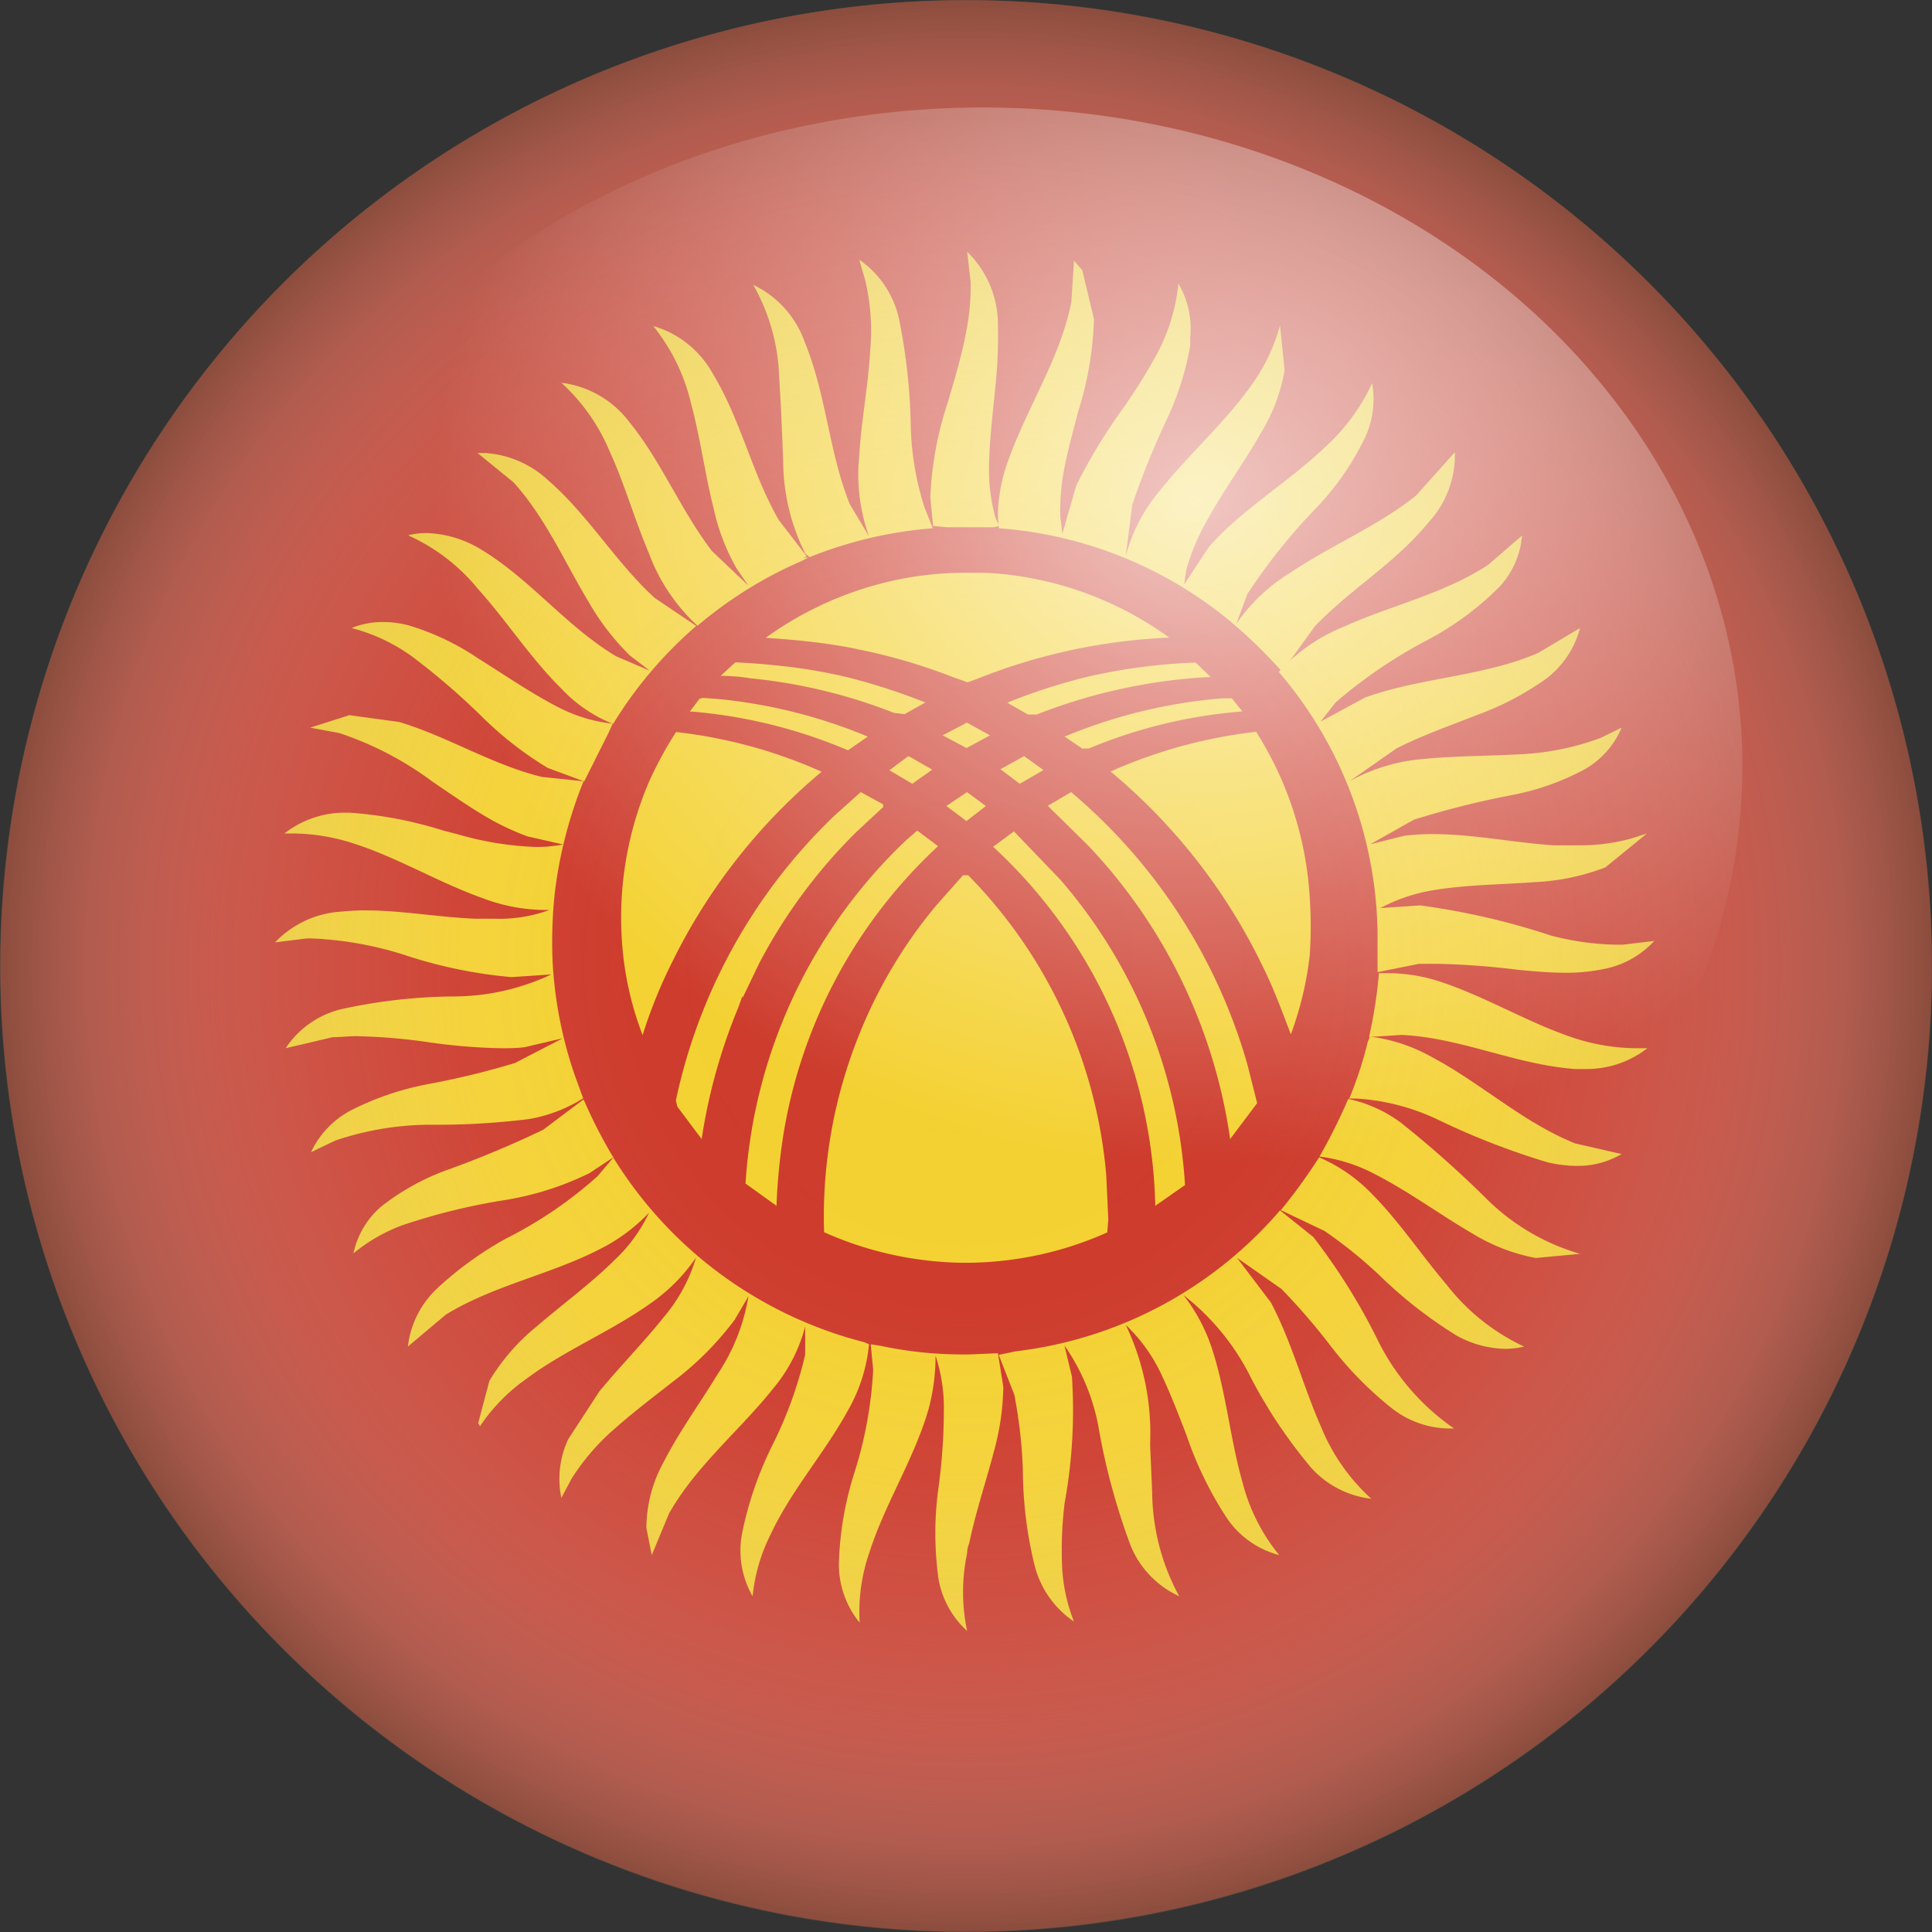 <svg xmlns="http://www.w3.org/2000/svg" xmlns:xlink="http://www.w3.org/1999/xlink" viewBox="0 0 92.93 92.93"><rect x="0" y="0" width="92.93" height="92.93" fill="#333333" stroke="none"/><defs><style>.cls-1{isolation:isolate;}.cls-2{fill:#cd3a2b;}.cls-3{fill:#f4d131;}.cls-4{opacity:0.6;mix-blend-mode:multiply;fill:url(#radial-gradient);}.cls-5{opacity:0.7;fill:url(#radial-gradient-2);}</style><radialGradient id="radial-gradient" cx="46.47" cy="46.47" r="46.47" gradientUnits="userSpaceOnUse"><stop offset="0" stop-color="#fff" stop-opacity="0"/><stop offset="0.35" stop-color="#fbfbfb" stop-opacity="0.02"/><stop offset="0.53" stop-color="#eeedec" stop-opacity="0.11"/><stop offset="0.67" stop-color="#d8d6d2" stop-opacity="0.25"/><stop offset="0.79" stop-color="#b8b5ae" stop-opacity="0.44"/><stop offset="0.9" stop-color="#908b80" stop-opacity="0.7"/><stop offset="1" stop-color="#605949"/></radialGradient><radialGradient id="radial-gradient-2" cx="-272.05" cy="-60.67" r="27.44" gradientTransform="translate(419.28 94.44) scale(1.33 1.16)" gradientUnits="userSpaceOnUse"><stop offset="0" stop-color="#fff"/><stop offset="1" stop-color="#fff" stop-opacity="0"/></radialGradient></defs><title>Artboard 76</title><g class="cls-1"><g id="Layer_4" data-name="Layer 4"><path class="cls-2" d="M1.38,35.31A46.45,46.45,0,1,1,35.31,91.55,46.44,46.44,0,0,1,1.38,35.31"/><path class="cls-3" d="M34.66,32.51q.74,0,1.47.12A25.65,25.65,0,0,1,43,34.29l.51.06,1-.56a30.2,30.2,0,0,0-3.73-1.21A25.92,25.92,0,0,0,37.27,32q-.95-.1-1.9-.14Z"/><polygon class="cls-3" points="45.52 38.77 46.47 39.48 46.49 39.49 47.42 38.77 46.51 38.1 46.47 38.13 45.52 38.77"/><path class="cls-3" d="M45.53,25.36h2.29l.24-.07a3.15,3.15,0,0,1-.2-.47,8.81,8.81,0,0,1-.29-2.09c0-1.54.21-3,.35-4.58A21.72,21.72,0,0,0,48,15.64a4.86,4.86,0,0,0-1.48-3.53l.17,1.46a11.14,11.14,0,0,1-.21,2.36c-.21,1.14-.55,2.25-.87,3.36a16.62,16.62,0,0,0-.86,4.64l.13,1.37Z"/><path class="cls-3" d="M37.57,19.71l.1,2.41a10.07,10.07,0,0,0,1.06,4.5l.21.18a20,20,0,0,1,5.93-1.39l-.4-1a13.88,13.88,0,0,1-.66-3.83,28.36,28.36,0,0,0-.57-5.25,4.68,4.68,0,0,0-1.91-2.84l.29,1a10.52,10.52,0,0,1,.24,3.32c-.09,1.71-.43,3.4-.53,5.11a8.84,8.84,0,0,0,.47,3.88l-.93-1.56c-1-2.5-1.13-5.28-2.16-7.78a4.83,4.83,0,0,0-2.48-2.76,9.56,9.56,0,0,1,1.22,3.94Z"/><path class="cls-3" d="M29.32,21.7c.73,1.59,1.2,3.28,1.88,4.88a9,9,0,0,0,2.35,3.52,19.9,19.9,0,0,1,5-3.11l.33-.17-.26,0,.19-.05L37.45,25c-1.28-2.23-1.82-4.81-3.15-7a4.81,4.81,0,0,0-2.88-2.32,9.32,9.32,0,0,1,1.82,3.73c.45,1.67.67,3.39,1.09,5.06a10.11,10.11,0,0,0,1.11,2.89l.56.81L34.24,26.5c-1.52-2-2.44-4.33-4-6.24A4.84,4.84,0,0,0,27,18.41,9.32,9.32,0,0,1,29.32,21.7Z"/><path class="cls-3" d="M23,28.34c1.39,1.54,2.51,3.31,4,4.78a6.88,6.88,0,0,0,2.49,1.7,20,20,0,0,1,4-4.71l-2-1.35c-1.9-1.74-3.2-4-5.16-5.69a4.89,4.89,0,0,0-3-1.28l-.36,0L24.7,23.2c1.53,1.69,2.44,3.8,3.6,5.73a11.84,11.84,0,0,0,2,2.6l.95.73-1.61-.69c-2.38-1.42-4.11-3.69-6.47-5.12a5.32,5.32,0,0,0-2.65-.81,3.56,3.56,0,0,0-.89.11A9.19,9.19,0,0,1,23,28.34Z"/><path class="cls-3" d="M33.78,33.57l-.14.05-.46.61h.13a24.33,24.33,0,0,1,7.48,1.86l.95-.66a24.9,24.9,0,0,0-7.33-1.82Z"/><polygon class="cls-3" points="43.66 36.39 42.78 37.05 43.88 37.7 44.84 37.02 43.74 36.39 43.66 36.39"/><path class="cls-3" d="M44.43,60.61a16.3,16.3,0,0,0,2,.13h0a16.71,16.71,0,0,0,6.83-1.46l.05-.63-.1-2.14a23.4,23.4,0,0,0-6.64-14.41l-.15,0h-.1L45,43.59a23.12,23.12,0,0,0-3.72,6.29,23.39,23.39,0,0,0-1.64,9.39A16.78,16.78,0,0,0,44.43,60.61Z"/><path class="cls-3" d="M37.67,54.65A24.25,24.25,0,0,1,45.12,40.7l-1-.75-.54.47a24.94,24.94,0,0,0-7.72,16.51L37.35,58A29.09,29.09,0,0,1,37.67,54.65Z"/><path class="cls-3" d="M31.19,37.67a16.58,16.58,0,0,0-1.28,7.51,15.36,15.36,0,0,0,1,4.61,23.49,23.49,0,0,1,1.45-3.57,28,28,0,0,1,7.16-9.1,23.56,23.56,0,0,0-7-1.91A17.75,17.75,0,0,0,31.19,37.67Z"/><path class="cls-3" d="M23.21,34.5a16.88,16.88,0,0,0,3.14,2.44l1,.37.75.28.43-.86.75-1.5.19-.42A7.46,7.46,0,0,1,26.82,34c-1.32-.68-2.55-1.54-3.82-2.33a12.15,12.15,0,0,0-3.35-1.59,4.79,4.79,0,0,0-1.23-.16,3.91,3.91,0,0,0-1.51.29,8.59,8.59,0,0,1,2.94,1.39A33.68,33.68,0,0,1,23.21,34.5Z"/><path class="cls-3" d="M36.51,46.35A25.49,25.49,0,0,1,41.21,40l1.27-1.18v-.13L41.4,38.1l-1.27,1.14a26.62,26.62,0,0,0-7.62,13.69l.07.3,1.17,1.56a27.13,27.13,0,0,1,1.75-6.3l.22-.6V48Z"/><path class="cls-3" d="M41.8,64.66l-.23-.1A20,20,0,0,1,29.5,55.68l-.75.89a20.24,20.24,0,0,1-4.4,3A16.62,16.62,0,0,0,21,62a4.54,4.54,0,0,0-1.38,2.77l1.83-1.54c2.29-1.4,5-1.92,7.33-3.11a8.55,8.55,0,0,0,2.44-1.79,7.42,7.42,0,0,1-1.63,2.25c-1.18,1.17-2.52,2.14-3.76,3.21a10,10,0,0,0-2.29,2.63L23,68.46l.09.14a8.71,8.71,0,0,1,2.19-2.25c1.88-1.41,4.09-2.29,6-3.65a8.65,8.65,0,0,0,2.2-2.21,7.92,7.92,0,0,1-1.54,2.85c-1,1.25-2.11,2.37-3.12,3.6l-1.49,2.29A4.53,4.53,0,0,0,27,72.05l.49-.92a10.84,10.84,0,0,1,2.1-2.43c.88-.78,1.82-1.49,2.75-2.22a15,15,0,0,0,3-3L36,62.35a9.5,9.5,0,0,1-1.49,3.76c-.85,1.4-1.82,2.72-2.57,4.18a6.67,6.67,0,0,0-.85,3.2l.26,1.31.83-2c1.31-2.31,3.41-4,5-6a7.61,7.61,0,0,0,1.55-3l0,1.36a19.78,19.78,0,0,1-1.54,4.28,17.13,17.13,0,0,0-1.5,4.34,4.41,4.41,0,0,0,.51,3,8.57,8.57,0,0,1,.88-3c1-2.13,2.62-3.93,3.74-6A7.83,7.83,0,0,0,41.8,64.66Z"/><path class="cls-3" d="M25.43,53.83a7.2,7.2,0,0,0,2.62-1l-.41-1.13a20.06,20.06,0,0,1-1.06-5.44A22.5,22.5,0,0,1,26.68,43a20.93,20.93,0,0,1,1.39-5.42l-1.14-.12-.86-.09c-2.39-.58-4.51-1.93-6.86-2.64l-2.41-.33L14.92,35l1.4.26a15.9,15.9,0,0,1,4.5,2.35c.78.53,1.57,1.08,2.38,1.57a12.31,12.31,0,0,0,2.17,1.05l1.72.39a7,7,0,0,1-1.31.12,15.51,15.51,0,0,1-3.8-.62l-.69-.18a19.5,19.5,0,0,0-4.47-.85h-.14a4.73,4.73,0,0,0-3,1h.41a9.64,9.64,0,0,1,3.09.54c.37.12.74.26,1.1.41,1.66.68,3.24,1.56,4.93,2.16a8.57,8.57,0,0,0,3,.57h.22a7,7,0,0,1-2.65.42l-.88,0c-1.77-.06-3.54-.4-5.32-.4a11.76,11.76,0,0,0-1.18.06,4.79,4.79,0,0,0-3.17,1.48l1.51-.19h.26a16.9,16.9,0,0,1,4.63.85A22.49,22.49,0,0,0,24.61,47l1.91-.13a11.09,11.09,0,0,1-4.75,1.06,26.11,26.11,0,0,0-5.39.62,4.47,4.47,0,0,0-2.64,1.87L16,49.89c.37,0,.75-.05,1.12-.05a27.73,27.73,0,0,1,3.48.29,27.74,27.74,0,0,0,3.48.29c.39,0,.77,0,1.16-.05l1.83-.43-2.3,1.19a38.89,38.89,0,0,1-4.09,1,13.77,13.77,0,0,0-3.82,1.29,4.36,4.36,0,0,0-1.9,2l1.17-.56a14.34,14.34,0,0,1,4.56-.76A35.88,35.88,0,0,0,25.43,53.83Z"/><path class="cls-3" d="M28.35,56.43l1.15-.76a23.31,23.31,0,0,1-1.43-2.79l-1.94,1.46a49.3,49.3,0,0,1-4.8,2,11.45,11.45,0,0,0-3,1.7A4.11,4.11,0,0,0,17,60.29a8.11,8.11,0,0,1,2.31-1.34,29.89,29.89,0,0,1,5-1.23A14.39,14.39,0,0,0,28.35,56.43Z"/><path class="cls-3" d="M52.28,32.56a27.73,27.73,0,0,0-3.83,1.24l1,.57.41,0a26.6,26.6,0,0,1,8.37-1.81l-.72-.69A27.59,27.59,0,0,0,52.28,32.56Z"/><path class="cls-3" d="M52.38,36a24,24,0,0,1,7.38-1.78l-.51-.63H58.8a24.88,24.88,0,0,0-7.59,1.84l.85.58Z"/><path class="cls-3" d="M59,29.74a24,24,0,0,1,2.67,2.57l1.57-2.18c1.71-1.79,3.88-3.05,5.47-5a4.78,4.78,0,0,0,1.27-3.38l-1.87,2.09c-1.85,1.48-4.08,2.38-6,3.68A8.59,8.59,0,0,0,59.47,30L60,28.57a28.21,28.21,0,0,1,3.39-4.22,13.17,13.17,0,0,0,2.21-3.18A4.38,4.38,0,0,0,66,18.43a9.61,9.61,0,0,1-2.33,3.14c-1.77,1.67-3.9,2.91-5.51,4.72l-1.2,1.82.1-.7a10.59,10.59,0,0,1,1.08-2.52c.78-1.4,1.73-2.68,2.52-4.08a8.6,8.6,0,0,0,1.13-3l-.22-2.16a9,9,0,0,1-1.11,2.49c-1.31,2-3.21,3.61-4.71,5.51a8,8,0,0,0-1.6,3.09l.31-2.45a38.32,38.32,0,0,1,1.67-4.13,13.87,13.87,0,0,0,1.12-3.54c0-.13,0-.26,0-.39a4.23,4.23,0,0,0-.57-2.59,9,9,0,0,1-1.19,3.67c-.42.77-.9,1.5-1.39,2.22a26.8,26.8,0,0,0-2.33,3.82l-.67,2.32L51,24.82a11.08,11.08,0,0,1,.28-2.7c.16-.77.38-1.53.57-2.29a16.29,16.29,0,0,0,.77-4.48L52.06,13l-.4-.46-.13,2c-.53,2.67-2.09,5-3,7.52A8,8,0,0,0,48,24.71a4.74,4.74,0,0,0,.05.7A19.72,19.72,0,0,1,59,29.74Z"/><polygon class="cls-3" points="46.51 34.76 46.47 34.78 45.34 35.37 46.47 35.97 46.49 35.98 47.62 35.37 46.51 34.76"/><polygon class="cls-3" points="48.12 37 49.05 37.7 50.19 37.04 49.26 36.37 48.12 37"/><path class="cls-3" d="M46.46,27.55h0a16.36,16.36,0,0,0-2.63.21,16.58,16.58,0,0,0-7,2.92c.75.05,1.51.11,2.26.2s1.49.2,2.22.36a27.31,27.31,0,0,1,4.53,1.33l.7.25h0l.42-.15a28,28,0,0,1,9.28-2,16.45,16.45,0,0,0-8.66-3.11Q47,27.55,46.46,27.55Z"/><path class="cls-3" d="M68.9,50.86a8.18,8.18,0,0,0-3-1l-.11.25a18.2,18.2,0,0,1-.89,2.73h.33a10.58,10.58,0,0,1,3.9,1,36,36,0,0,0,5.28,2.06,6.24,6.24,0,0,0,1.44.18A4.14,4.14,0,0,0,78,55.51L75.77,55C73.27,54,71.25,52.11,68.9,50.86Z"/><path class="cls-3" d="M75.48,49.85c-2.2-.77-4.19-2-6.42-2.7a8.31,8.31,0,0,0-2.46-.34h-.27a23.16,23.16,0,0,1-.48,3.07l1.56-.1c2.86.13,5.51,1.44,8.36,1.64l.47,0a4.76,4.76,0,0,0,3-1h-.39A9.86,9.86,0,0,1,75.48,49.85Z"/><path class="cls-3" d="M67.38,54a6.52,6.52,0,0,0-2.53-1.14,27.5,27.5,0,0,1-1.38,2.77,7.71,7.71,0,0,1,2.53.78c1.7.85,3.23,2,4.87,2.95a9,9,0,0,0,3,1.15L76,60.31a10.57,10.57,0,0,1-4.42-2.57A50.65,50.65,0,0,0,67.38,54Z"/><path class="cls-3" d="M69.58,61.79c-1.21-1.42-2.25-3-3.55-4.32a7.77,7.77,0,0,0-2.58-1.8,27,27,0,0,1-1.84,2.54l2.1,1a22.36,22.36,0,0,1,2.63,2.12,21.41,21.41,0,0,0,3.72,2.91,5,5,0,0,0,2.35.64,3.76,3.76,0,0,0,.9-.11A10.15,10.15,0,0,1,69.58,61.79Z"/><path class="cls-3" d="M78.05,45.44h-.3A13.21,13.21,0,0,1,74.6,45a34.73,34.73,0,0,0-6.29-1.45l-1.92.13A8.25,8.25,0,0,1,69,42.81c1.6-.26,3.24-.26,4.84-.38a10.77,10.77,0,0,0,3.38-.71l2-1.63-.78.25a9.32,9.32,0,0,1-2.6.32c-.37,0-.75,0-1.12,0-1.93-.13-3.87-.54-5.81-.54a11.58,11.58,0,0,0-1.36.08l-1.64.41L68,39.43a42.27,42.27,0,0,1,4.69-1.18A12.2,12.2,0,0,0,76.23,37,4.15,4.15,0,0,0,78,35l-1,.49a12.82,12.82,0,0,1-4.07.8c-1.5.08-3,.07-4.49.22a8.77,8.77,0,0,0-3.53,1.07L67.17,36c1.24-.63,2.56-1.09,3.85-1.6a13.82,13.82,0,0,0,3.4-1.79A4.51,4.51,0,0,0,76,30.21l-2,1.19c-2.67,1.16-5.64,1.17-8.36,2.16l-2.12,1.15.72-.92a23.36,23.36,0,0,1,4.41-3,14.34,14.34,0,0,0,3.46-2.55,4.1,4.1,0,0,0,1.1-2.48l-1.63,1.41c-2.13,1.4-4.67,1.94-7,3a8.49,8.49,0,0,0-3.07,2.15,19.73,19.73,0,0,1,4.75,12.44l0,2,2-.4.89,0a37.72,37.72,0,0,1,3.88.29c.75.07,1.5.14,2.26.14a8.89,8.89,0,0,0,2-.21,4.44,4.44,0,0,0,2.28-1.32Z"/><path class="cls-3" d="M66.23,64.38a29.26,29.26,0,0,0-3.06-4.88l-1.6-1.28A19.83,19.83,0,0,1,48.85,65l-.81.17.75,1.92a23.39,23.39,0,0,1,.41,3.61,19.65,19.65,0,0,0,.57,4.62A4.65,4.65,0,0,0,51.66,78a8.2,8.2,0,0,1-.57-2.59,18.67,18.67,0,0,1,.12-3.12,24.78,24.78,0,0,0,.35-6.08l-.36-1.49a10,10,0,0,1,1.62,3.82,32,32,0,0,0,1.57,5.82,4.58,4.58,0,0,0,2.33,2.42,10.66,10.66,0,0,1-1.3-5l-.1-2.3a12.08,12.08,0,0,0-1.17-5.75A7.82,7.82,0,0,1,55.81,66c.48,1,.86,2,1.25,3A17.52,17.52,0,0,0,59,73a4.36,4.36,0,0,0,2.53,1.8,9.07,9.07,0,0,1-1.77-3.52c-.6-2.11-.78-4.32-1.46-6.4a8.43,8.43,0,0,0-1.38-2.59,11.5,11.5,0,0,1,3.26,4,23.78,23.78,0,0,0,2.88,4.3,4.58,4.58,0,0,0,2.9,1.5,9.51,9.51,0,0,1-2.41-3.44c-.88-2-1.41-4.09-2.42-6l-1.63-2.15L61.64,62a31.9,31.9,0,0,1,2.25,2.59A17.22,17.22,0,0,0,67,67.78a4.55,4.55,0,0,0,2.62.93l.32,0A11.16,11.16,0,0,1,66.23,64.38Z"/><path class="cls-3" d="M62.09,49.75A16.1,16.1,0,0,0,63,45.94,20.59,20.59,0,0,0,63,43.2a16.69,16.69,0,0,0-2.58-8,23.73,23.73,0,0,0-7,1.91,28,28,0,0,1,7.28,9.3C61.25,47.5,61.66,48.63,62.09,49.75Z"/><path class="cls-3" d="M60.47,53.06,60,51.2a26.72,26.72,0,0,0-8.48-13.1l-1.12.66,1.95,1.92a25.82,25.82,0,0,1,6.82,14.11Z"/><path class="cls-3" d="M55.57,58,57,57a24.78,24.78,0,0,0-6-14.69l-2.23-2.32-1,.74A24.23,24.23,0,0,1,55.57,58Z"/><path class="cls-3" d="M46.64,65.15h-.39a18.94,18.94,0,0,1-3.87-.41l-.49-.08,0,.08L42,65.89a19.68,19.68,0,0,1-.92,5,15.83,15.83,0,0,0-.73,4.35,4.43,4.43,0,0,0,1,2.81,8.72,8.72,0,0,1,.48-3.41c.76-2.36,2.15-4.48,2.84-6.88a9.85,9.85,0,0,0,.33-2.55,8,8,0,0,1,.4,2.64,28,28,0,0,1-.26,3.72,15.94,15.94,0,0,0,0,4.36,4.39,4.39,0,0,0,1.38,2.52h0v0a9,9,0,0,1,0-3.74q0-.24.1-.48c.31-1.5.82-3,1.2-4.46a12.32,12.32,0,0,0,.44-3.06L48,65.09Z"/><circle class="cls-4" cx="46.47" cy="46.47" r="46.47"/><ellipse class="cls-5" cx="47.28" cy="36.86" rx="36.53" ry="31.69"/></g></g></svg>